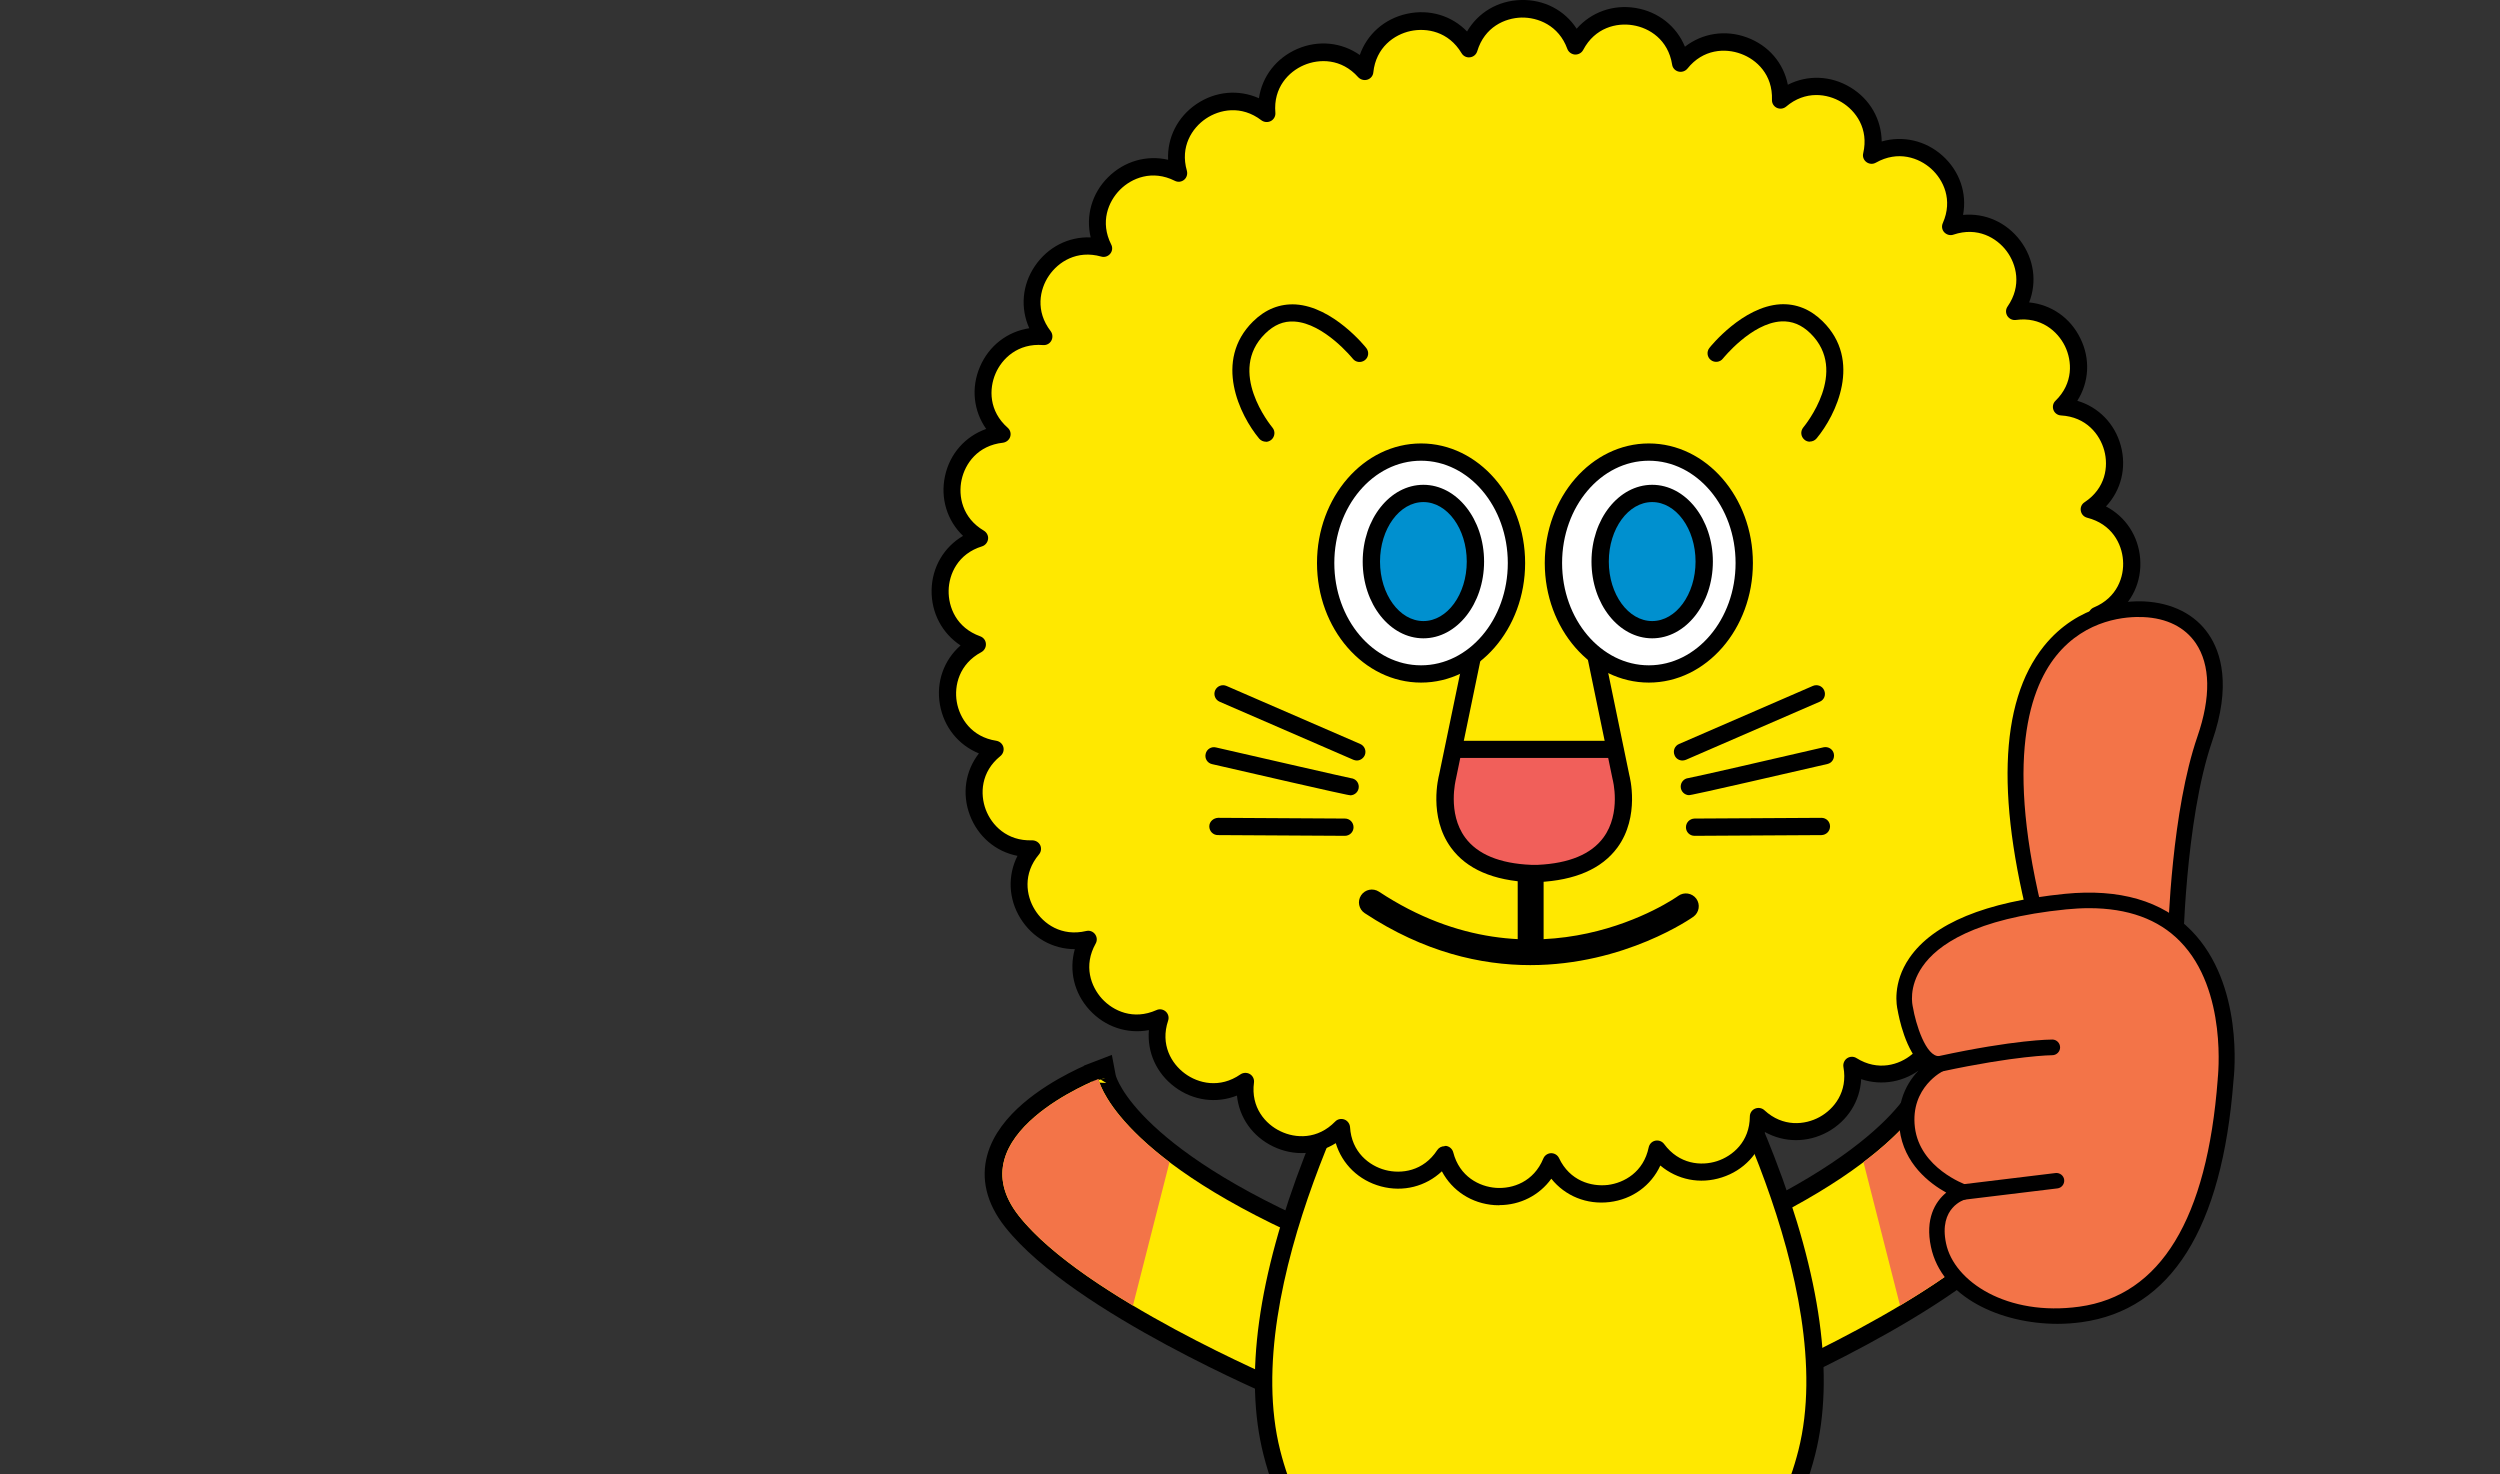 <svg width="424" height="250" viewBox="0 0 424 250" fill="none" xmlns="http://www.w3.org/2000/svg">
<rect x="0" y="0" width="424" height="250" fill="#333333" stroke="none"/>
<g clip-path="url(#clip0_4758_35677)">
<path d="M291.5 210.188V210.306L291.519 210.423L295.349 234.558L295.65 236.449L297.414 235.705L296.831 234.323C297.414 235.705 297.414 235.705 297.415 235.705L297.416 235.704L297.421 235.702L297.441 235.694L297.516 235.662C297.582 235.634 297.68 235.592 297.807 235.537C298.061 235.428 298.434 235.266 298.911 235.056C299.866 234.635 301.24 234.019 302.921 233.237C306.283 231.675 310.882 229.445 315.827 226.78C320.768 224.116 326.075 221.006 330.845 217.68C335.598 214.366 339.898 210.783 342.761 207.157C345.739 203.385 346.422 199.726 345.531 196.38C344.667 193.135 342.384 190.421 339.915 188.293C337.426 186.149 334.606 184.48 332.434 183.354C331.343 182.788 330.403 182.353 329.733 182.058C329.398 181.911 329.13 181.798 328.943 181.721C328.85 181.683 328.777 181.654 328.726 181.633L328.667 181.61L328.65 181.603L328.645 181.601L328.643 181.601C328.642 181.601 328.642 181.6 328.102 183L328.642 181.6L326.964 180.953L326.631 182.706C326.63 182.714 326.625 182.732 326.618 182.76C326.602 182.82 326.571 182.927 326.519 183.079C326.414 183.381 326.222 183.863 325.888 184.502C325.222 185.78 323.983 187.698 321.728 190.09C317.213 194.878 308.619 201.567 292.39 208.792L291.5 209.188V210.162V210.188ZM326.632 182.703C326.633 182.701 326.633 182.701 326.632 182.704L326.632 182.703Z" fill="#FFE800" stroke="black" stroke-width="3"/>
<path d="M322.245 221.421L316.046 197.102C327.001 188.811 328.102 183 328.102 183C328.102 183 352.497 192.403 341.584 206.227C337.422 211.499 329.926 216.836 322.245 221.421Z" fill="#F37448"/>
<g clip-path="url(#clip1_4758_35677)">
<path d="M222.894 210.188V210.306L222.875 210.423L219.044 234.558L218.744 236.449L216.98 235.705L217.563 234.323C216.98 235.705 216.98 235.705 216.979 235.705L216.978 235.704L216.972 235.702L216.953 235.694L216.877 235.662C216.811 235.634 216.714 235.592 216.587 235.537C216.332 235.428 215.96 235.266 215.482 235.056C214.528 234.635 213.154 234.019 211.472 233.237C208.111 231.675 203.512 229.445 198.567 226.78C193.625 224.116 188.319 221.006 183.549 217.68C178.796 214.366 174.495 210.783 171.633 207.157C168.655 203.385 167.972 199.726 168.863 196.38C169.727 193.135 172.009 190.421 174.479 188.293C176.968 186.149 179.788 184.48 181.96 183.354C183.051 182.788 183.99 182.353 184.66 182.058C184.995 181.911 185.264 181.798 185.45 181.721C185.544 181.683 185.617 181.654 185.668 181.633L185.727 181.61L185.744 181.603L185.749 181.601L185.751 181.601C185.751 181.601 185.752 181.6 186.291 183L185.752 181.6L187.43 180.953L187.762 182.706C187.764 182.714 187.768 182.732 187.776 182.76C187.792 182.82 187.823 182.927 187.875 183.079C187.98 183.381 188.172 183.863 188.505 184.502C189.172 185.78 190.41 187.698 192.666 190.09C197.181 194.878 205.774 201.567 222.004 208.792L222.894 209.188V210.162V210.188ZM187.762 182.703C187.761 182.701 187.761 182.701 187.762 182.704L187.762 182.703Z" fill="#FFE800" stroke="black" stroke-width="3"/>
<path d="M192.149 221.421L198.348 197.102C187.393 188.811 186.291 183 186.291 183C186.291 183 161.897 192.403 172.81 206.227C176.972 211.499 184.467 216.836 192.149 221.421Z" fill="#F37448"/>
<path d="M346.042 281.567C345.869 281.567 345.672 281.542 345.499 281.469L319.433 271.034C319.235 270.96 319.063 270.837 318.915 270.689L298.995 249.82C298.427 249.229 298.452 248.318 299.044 247.752C299.636 247.186 300.55 247.211 301.117 247.802L320.815 268.45L346.585 278.761C347.326 279.057 347.696 279.918 347.4 280.656C347.178 281.222 346.61 281.567 346.042 281.567Z" fill="black"/>
<path d="M286.727 170.008C286.727 170.008 314.225 215.438 306.424 246.349C298.624 277.26 269.67 278.269 269.67 278.269H252.416C252.416 278.269 223.462 277.235 215.662 246.349C207.862 215.438 235.359 170.008 235.359 170.008H286.677H286.727Z" fill="#FFE800"/>
<path d="M252.441 279.721C252.095 279.721 222.252 278.293 214.279 246.694C210.972 233.576 213.317 216.546 221.265 196.046C227.14 180.886 234.076 169.343 234.15 169.245C234.421 168.802 234.89 168.531 235.409 168.531H286.727C287.245 168.531 287.714 168.802 287.986 169.245C288.06 169.368 294.996 180.886 300.871 196.046C308.819 216.546 311.164 233.576 307.856 246.694C299.883 278.293 270.04 279.721 269.744 279.721H252.441ZM236.248 171.46C232.866 177.317 210.083 218.096 217.118 245.98C220.253 258.359 227.164 267.317 237.655 272.584C245.48 276.521 252.416 276.792 252.49 276.792H269.67C269.67 276.792 276.73 276.472 284.579 272.51C295.02 267.243 301.883 258.31 305.017 245.955C312.052 218.072 289.294 177.293 285.887 171.435H236.248V171.46Z" fill="black"/>
<path d="M327.973 169.196C331.306 177.711 321.827 185.537 314.052 180.689C315.706 189.671 304.919 195.578 298.205 189.352C298.131 198.482 286.406 202.247 281 194.864C279.198 203.822 266.98 205.299 263.055 197.03C259.574 205.496 247.306 204.635 245.036 195.775C240.025 203.429 228.127 200.279 227.559 191.148C221.166 197.694 210.108 192.379 211.293 183.297C203.789 188.539 193.915 181.206 196.803 172.518C188.435 176.234 180.141 167.178 184.609 159.204C175.674 161.271 169.256 150.812 175.18 143.847C166.022 144.192 161.703 132.723 168.836 126.964C159.777 125.586 157.704 113.478 165.8 109.196C157.161 106.144 157.432 93.863 166.195 91.181C158.296 86.554 160.888 74.544 169.996 73.56C163.11 67.506 167.948 56.234 177.081 56.972C171.477 49.737 178.364 39.573 187.176 42.034C183.054 33.863 191.743 25.176 199.938 29.261C197.42 20.475 207.615 13.585 214.896 19.122C214.107 10.016 225.412 5.168 231.509 11.985C232.471 2.904 244.468 0.27 249.158 8.121C251.824 -0.616 264.116 -0.936 267.226 7.653C271.497 -0.443 283.641 1.575 285.048 10.607C290.775 3.47 302.327 7.727 302.006 16.882C308.992 10.951 319.507 17.325 317.458 26.234C325.431 21.73 334.564 29.975 330.862 38.318C339.55 35.414 346.955 45.209 341.722 52.715C350.806 51.484 356.212 62.51 349.646 68.909C358.804 69.425 362.013 81.263 354.361 86.308C363.247 88.548 364.16 100.779 355.694 104.274C363.987 108.137 362.556 120.32 353.571 122.165C361.001 127.53 357.273 139.22 348.091 139.343C354.361 146.013 348.486 156.792 339.452 155.168C344.339 162.895 336.514 172.37 327.973 169.097V169.196Z" fill="#FFE800"/>
<path d="M254.292 204.413C254.021 204.413 253.749 204.413 253.477 204.389C249.577 204.118 246.294 201.952 244.542 198.654C241.827 201.214 238.001 202.223 234.224 201.214C230.447 200.205 227.633 197.449 226.547 193.88C223.388 195.874 219.463 196.144 215.933 194.446C212.403 192.748 210.157 189.499 209.787 185.808C206.307 187.186 202.382 186.694 199.247 184.356C196.112 182.018 194.532 178.425 194.853 174.709C191.175 175.398 187.423 174.167 184.782 171.288C182.141 168.408 181.277 164.569 182.289 160.976C178.562 160.976 175.106 159.056 173.057 155.734C171.008 152.412 170.885 148.474 172.564 145.152C168.886 144.438 165.874 141.903 164.492 138.261C163.11 134.618 163.727 130.73 166.022 127.777C162.567 126.374 160.074 123.322 159.407 119.483C158.741 115.644 160.098 111.928 162.912 109.467C159.802 107.424 157.926 103.954 158 100.065C158.074 96.177 160.098 92.781 163.332 90.886C160.641 88.302 159.456 84.536 160.271 80.746C161.086 76.932 163.727 74.003 167.257 72.748C165.109 69.696 164.665 65.783 166.195 62.215C167.726 58.622 170.86 56.234 174.563 55.668C173.033 52.272 173.329 48.334 175.526 45.111C177.723 41.887 181.228 40.115 184.98 40.262C184.116 36.645 185.152 32.83 187.917 30.074C190.682 27.317 194.483 26.259 198.111 27.096C197.939 23.38 199.691 19.836 202.925 17.645C206.158 15.455 210.083 15.135 213.514 16.661C214.057 12.97 216.452 9.844 220.031 8.294C223.635 6.743 227.559 7.186 230.62 9.327C231.854 5.808 234.792 3.175 238.618 2.338C242.444 1.501 246.22 2.658 248.812 5.34C250.664 2.141 254.045 0.098 257.97 -0C261.895 -0.099 265.375 1.747 267.399 4.873C269.868 2.067 273.57 0.714 277.421 1.353C281.272 1.993 284.357 4.479 285.764 7.924C288.701 5.636 292.602 4.996 296.279 6.349C299.957 7.703 302.5 10.705 303.216 14.372C306.548 12.674 310.497 12.797 313.83 14.815C317.187 16.833 319.087 20.279 319.137 23.995C322.716 22.961 326.591 23.823 329.479 26.431C332.367 29.04 333.626 32.781 332.935 36.448C336.662 36.103 340.266 37.678 342.636 40.804C344.981 43.929 345.499 47.818 344.142 51.288C347.869 51.657 351.127 53.872 352.83 57.391C354.558 60.886 354.311 64.823 352.312 67.974C355.891 69.032 358.68 71.837 359.692 75.603C360.704 79.368 359.717 83.183 357.175 85.89C360.482 87.613 362.679 90.886 362.975 94.774C363.272 98.663 361.568 102.231 358.532 104.397C361.47 106.71 363 110.328 362.531 114.216C362.062 118.08 359.742 121.255 356.36 122.83C358.804 125.66 359.618 129.499 358.434 133.216C357.249 136.932 354.361 139.614 350.732 140.525C352.583 143.749 352.657 147.686 350.782 151.132C348.906 154.553 345.573 156.645 341.821 156.842C343.031 160.361 342.364 164.249 339.871 167.252C337.378 170.254 333.7 171.682 329.998 171.165C330.516 174.856 329.109 178.523 326.098 181.033C323.086 183.519 319.186 184.208 315.656 183.027C315.459 186.743 313.385 190.09 309.954 191.985C306.523 193.855 302.574 193.806 299.316 191.985C298.427 195.603 295.736 198.507 292.034 199.688C288.307 200.894 284.456 200.082 281.592 197.67C280.037 201.066 276.853 203.404 272.978 203.872C269.102 204.339 265.449 202.838 263.104 199.91C261.08 202.715 257.847 204.389 254.267 204.389L254.292 204.413ZM245.036 194.348C245.036 194.348 245.184 194.348 245.282 194.348C245.85 194.446 246.319 194.865 246.467 195.431C247.529 199.565 250.91 201.263 253.724 201.46C256.538 201.657 260.117 200.451 261.747 196.489C261.969 195.947 262.487 195.603 263.055 195.578C263.647 195.578 264.166 195.898 264.412 196.415C266.239 200.279 269.868 201.288 272.682 200.968C275.471 200.623 278.754 198.778 279.618 194.594C279.741 194.028 280.161 193.585 280.729 193.462C281.296 193.339 281.889 193.56 282.234 194.028C284.777 197.473 288.529 197.793 291.195 196.932C293.86 196.07 296.748 193.634 296.773 189.352C296.773 188.786 297.119 188.244 297.662 188.023C298.205 187.801 298.822 187.9 299.241 188.294C302.376 191.198 306.128 190.804 308.597 189.45C311.065 188.097 313.41 185.168 312.645 180.96C312.546 180.394 312.793 179.803 313.262 179.483C313.731 179.163 314.373 179.138 314.866 179.458C318.495 181.723 322.123 180.615 324.271 178.819C326.443 177.022 328.196 173.7 326.641 169.713C326.418 169.171 326.567 168.556 326.962 168.162C327.381 167.744 327.998 167.621 328.517 167.842C332.515 169.393 335.848 167.621 337.65 165.455C339.452 163.289 340.538 159.696 338.242 156.079C337.921 155.586 337.946 154.971 338.242 154.479C338.563 154.011 339.155 153.765 339.723 153.864C343.944 154.627 346.881 152.264 348.214 149.803C349.547 147.342 349.942 143.601 347.005 140.476C346.61 140.057 346.511 139.442 346.733 138.901C346.956 138.359 347.474 138.015 348.066 138.015C352.361 137.965 354.78 135.086 355.644 132.403C356.483 129.721 356.163 125.98 352.707 123.47C352.238 123.125 352.016 122.535 352.139 121.969C352.263 121.403 352.707 120.96 353.275 120.837C357.471 119.975 359.322 116.702 359.643 113.896C359.964 111.116 358.927 107.498 355.052 105.677C354.533 105.431 354.188 104.889 354.213 104.323C354.213 103.757 354.583 103.24 355.126 103.019C359.075 101.37 360.285 97.801 360.063 95.02C359.865 92.215 358.162 88.868 353.99 87.809C353.423 87.662 353.003 87.219 352.904 86.628C352.806 86.038 353.052 85.496 353.546 85.176C357.125 82.814 357.619 79.097 356.878 76.39C356.138 73.683 353.842 70.705 349.547 70.459C348.98 70.435 348.461 70.066 348.264 69.524C348.066 68.983 348.19 68.367 348.609 67.974C351.67 64.996 351.448 61.23 350.214 58.696C348.98 56.185 346.141 53.675 341.895 54.266C341.303 54.34 340.76 54.069 340.439 53.577C340.143 53.084 340.143 52.469 340.488 51.977C342.932 48.458 341.994 44.815 340.316 42.576C338.637 40.336 335.379 38.417 331.306 39.795C330.763 39.992 330.146 39.819 329.751 39.401C329.356 38.983 329.257 38.367 329.504 37.826C331.232 33.913 329.627 30.517 327.529 28.622C325.456 26.751 321.901 25.471 318.149 27.588C317.631 27.883 317.014 27.834 316.545 27.49C316.076 27.145 315.854 26.554 316.002 25.988C316.965 21.829 314.743 18.777 312.324 17.326C309.93 15.873 306.178 15.307 302.919 18.088C302.475 18.458 301.858 18.531 301.34 18.285C300.821 18.039 300.5 17.498 300.525 16.932C300.673 12.65 297.909 10.09 295.267 9.13C292.626 8.146 288.85 8.294 286.184 11.64C285.813 12.084 285.221 12.28 284.653 12.133C284.086 11.985 283.666 11.518 283.592 10.951C282.925 6.718 279.716 4.725 276.952 4.282C274.187 3.814 270.509 4.676 268.51 8.466C268.238 8.983 267.695 9.278 267.103 9.253C266.535 9.204 266.017 8.835 265.819 8.294C264.363 4.282 260.809 2.928 258.044 2.978C255.23 3.052 251.774 4.577 250.54 8.687C250.367 9.253 249.898 9.647 249.306 9.721C248.738 9.795 248.17 9.524 247.874 9.007C245.677 5.34 241.975 4.676 239.21 5.266C236.47 5.857 233.36 8.023 232.916 12.28C232.866 12.846 232.471 13.339 231.904 13.511C231.361 13.683 230.744 13.511 230.349 13.092C227.51 9.893 223.733 9.942 221.142 11.05C218.55 12.157 215.933 14.864 216.303 19.122C216.353 19.688 216.057 20.254 215.538 20.525C215.02 20.796 214.403 20.746 213.934 20.402C210.527 17.793 206.825 18.556 204.505 20.131C202.184 21.706 200.111 24.856 201.296 28.966C201.444 29.532 201.271 30.123 200.827 30.492C200.382 30.861 199.765 30.935 199.247 30.664C195.421 28.745 191.916 30.197 189.941 32.19C187.966 34.184 186.535 37.654 188.46 41.468C188.732 41.985 188.658 42.6 188.287 43.043C187.917 43.486 187.325 43.683 186.757 43.511C182.635 42.354 179.475 44.422 177.895 46.76C176.316 49.073 175.575 52.764 178.192 56.161C178.537 56.628 178.586 57.243 178.315 57.76C178.043 58.277 177.5 58.572 176.908 58.523C172.638 58.179 169.922 60.812 168.836 63.371C167.726 65.956 167.701 69.721 170.91 72.551C171.354 72.945 171.502 73.535 171.329 74.077C171.157 74.618 170.663 75.012 170.095 75.086C165.825 75.554 163.677 78.63 163.085 81.386C162.493 84.118 163.184 87.834 166.862 90C167.355 90.295 167.651 90.861 167.577 91.427C167.503 91.993 167.108 92.486 166.565 92.658C162.468 93.913 160.937 97.358 160.888 100.164C160.839 102.969 162.196 106.464 166.244 107.916C166.788 108.113 167.182 108.605 167.207 109.196C167.257 109.762 166.936 110.328 166.442 110.599C162.665 112.617 161.801 116.284 162.27 119.04C162.739 121.796 164.763 124.996 168.984 125.636C169.552 125.734 170.021 126.152 170.169 126.694C170.317 127.26 170.12 127.851 169.676 128.22C166.343 130.902 166.195 134.668 167.182 137.301C168.17 139.934 170.762 142.666 175.032 142.518C175.624 142.518 176.143 142.814 176.414 143.33C176.661 143.847 176.587 144.463 176.217 144.906C173.452 148.179 174.02 151.895 175.501 154.282C176.957 156.669 180.018 158.884 184.214 157.9C184.782 157.752 185.375 157.974 185.72 158.441C186.066 158.909 186.115 159.524 185.819 160.041C183.721 163.782 185.004 167.301 186.905 169.393C188.806 171.46 192.212 173.06 196.137 171.312C196.655 171.066 197.272 171.165 197.717 171.559C198.136 171.952 198.309 172.543 198.111 173.109C196.754 177.17 198.679 180.394 200.95 182.067C203.196 183.741 206.874 184.651 210.379 182.215C210.848 181.895 211.49 181.87 211.984 182.166C212.477 182.461 212.749 183.027 212.675 183.593C212.107 187.826 214.625 190.656 217.167 191.862C219.71 193.093 223.462 193.289 226.449 190.213C226.844 189.795 227.461 189.672 228.004 189.869C228.547 190.065 228.917 190.582 228.966 191.148C229.213 195.406 232.225 197.719 234.94 198.433C237.655 199.147 241.407 198.654 243.752 195.061C244.024 194.643 244.493 194.397 244.986 194.397L245.036 194.348Z" fill="black"/>
<path d="M259.55 163.683C251.157 163.683 241.506 161.493 231.459 154.873C230.447 154.208 230.176 152.855 230.842 151.846C231.509 150.837 232.866 150.566 233.878 151.231C260.71 168.95 284.406 152.117 284.629 151.944C285.616 151.231 286.974 151.452 287.689 152.412C288.405 153.396 288.183 154.75 287.22 155.464C287.048 155.587 275.644 163.683 259.525 163.683H259.55Z" fill="black"/>
<path d="M259.599 162.797C258.39 162.797 257.402 161.812 257.402 160.606V148.474C257.402 147.268 258.39 146.283 259.599 146.283C260.809 146.283 261.796 147.268 261.796 148.474V160.606C261.796 161.812 260.809 162.797 259.599 162.797Z" fill="black"/>
<path d="M273.866 127.137L246.541 127.038C246.541 127.038 239.778 146.037 256.686 147.735C273.595 149.433 274.483 139.934 274.483 139.934C274.483 139.934 275.471 131.763 273.866 127.161V127.137Z" fill="#F15F5A"/>
<path d="M259.599 149.63C253.255 149.359 248.738 147.391 246.097 143.773C242.222 138.482 243.999 131.689 244.073 131.394L248.442 110.327C248.615 109.54 249.38 109.023 250.17 109.195C250.96 109.368 251.478 110.13 251.305 110.918L246.936 132.058C246.912 132.206 245.43 137.891 248.491 142.05C250.565 144.88 254.341 146.455 259.673 146.677H260.833C266.091 146.431 269.868 144.88 271.941 142.05C275.002 137.891 273.521 132.206 273.496 132.157L269.102 110.918C268.93 110.13 269.448 109.368 270.238 109.195C271.028 109.023 271.793 109.54 271.966 110.327L276.335 131.468C276.384 131.665 278.186 138.457 274.311 143.748C271.669 147.341 267.152 149.31 260.883 149.605H259.574L259.599 149.63Z" fill="black"/>
<path d="M279.741 114.462C288.684 114.462 295.934 106.099 295.934 95.783C295.934 85.466 288.684 77.103 279.741 77.103C270.798 77.103 263.548 85.466 263.548 95.783C263.548 106.099 270.798 114.462 279.741 114.462Z" fill="white"/>
<path d="M279.642 115.767C269.917 115.767 261.993 106.661 261.993 95.488C261.993 84.315 269.917 75.209 279.642 75.209C289.368 75.209 297.291 84.315 297.291 95.488C297.291 106.661 289.368 115.767 279.642 115.767ZM279.642 78.138C271.521 78.138 264.931 85.915 264.931 95.488C264.931 105.061 271.546 112.838 279.642 112.838C287.739 112.838 294.354 105.061 294.354 95.488C294.354 85.915 287.763 78.138 279.642 78.138Z" fill="black"/>
<path d="M241.086 114.462C250.029 114.462 257.279 106.099 257.279 95.783C257.279 85.466 250.029 77.103 241.086 77.103C232.143 77.103 224.893 85.466 224.893 95.783C224.893 106.099 232.143 114.462 241.086 114.462Z" fill="white"/>
<path d="M241.012 115.767C231.287 115.767 223.363 106.661 223.363 95.488C223.363 84.315 231.287 75.209 241.012 75.209C250.738 75.209 258.661 84.315 258.661 95.488C258.661 106.661 250.738 115.767 241.012 115.767ZM241.012 78.138C232.891 78.138 226.3 85.915 226.3 95.488C226.3 105.061 232.891 112.838 241.012 112.838C249.133 112.838 255.724 105.061 255.724 95.488C255.724 85.915 249.108 78.138 241.012 78.138Z" fill="black"/>
<path d="M273.842 128.54H246.961C246.146 128.54 245.505 127.875 245.505 127.088C245.505 126.3 246.171 125.636 246.961 125.636H273.842C274.656 125.636 275.298 126.3 275.298 127.088C275.298 127.875 274.632 128.54 273.842 128.54Z" fill="black"/>
<path d="M230.126 128.982C229.929 128.982 229.732 128.933 229.534 128.859L206.85 119.015C206.109 118.695 205.763 117.834 206.084 117.095C206.405 116.357 207.269 116.013 208.01 116.333L230.694 126.177C231.435 126.497 231.78 127.358 231.459 128.096C231.213 128.638 230.669 128.982 230.126 128.982Z" fill="black"/>
<path d="M228.966 134.864C228.744 134.864 228.423 134.864 205.566 129.597C204.776 129.425 204.282 128.637 204.48 127.85C204.653 127.062 205.443 126.57 206.232 126.767C214.921 128.76 228.102 131.788 229.139 131.984C229.88 132.058 230.447 132.674 230.447 133.436C230.447 134.249 229.781 134.888 228.991 134.888L228.966 134.864Z" fill="black"/>
<path d="M228.078 141.755L206.553 141.632C205.739 141.632 205.097 140.967 205.097 140.155C205.097 139.343 205.788 138.752 206.578 138.703L228.102 138.826C228.917 138.826 229.559 139.491 229.559 140.303C229.559 141.115 228.892 141.755 228.102 141.755H228.078Z" fill="black"/>
<path d="M285.344 128.983C284.777 128.983 284.234 128.663 284.011 128.097C283.691 127.359 284.011 126.497 284.777 126.177L307.461 116.333C308.202 116.013 309.066 116.333 309.387 117.096C309.707 117.859 309.387 118.696 308.621 119.016L285.937 128.86C285.739 128.934 285.542 128.983 285.344 128.983Z" fill="black"/>
<path d="M286.505 134.865C285.69 134.865 285.048 134.201 285.048 133.413C285.048 132.65 285.616 132.035 286.356 131.961C287.393 131.789 300.574 128.762 309.263 126.744C310.053 126.571 310.843 127.039 311.016 127.826C311.188 128.614 310.719 129.402 309.93 129.574C287.097 134.84 286.751 134.84 286.529 134.84L286.505 134.865Z" fill="black"/>
<path d="M287.393 141.756C286.579 141.756 285.937 141.116 285.937 140.304C285.937 139.492 286.579 138.852 287.393 138.827L308.918 138.704C309.732 138.704 310.374 139.344 310.374 140.156C310.374 140.968 309.732 141.608 308.918 141.633L287.393 141.756Z" fill="black"/>
<path d="M306.967 74.913C306.647 74.913 306.301 74.815 306.03 74.569C305.412 74.052 305.314 73.142 305.832 72.502C306.153 72.108 313.607 63.002 307.066 56.554C305.561 55.078 303.931 54.413 302.08 54.512C297.02 54.807 292.256 60.763 292.207 60.812C291.713 61.452 290.775 61.55 290.158 61.058C289.516 60.566 289.417 59.63 289.911 59.015C290.133 58.72 295.564 52.001 301.907 51.608C304.573 51.46 307.017 52.42 309.115 54.487C315.878 61.132 311.386 70.41 308.078 74.372C307.782 74.717 307.362 74.889 306.943 74.889L306.967 74.913Z" fill="black"/>
<path d="M214.699 74.913C214.279 74.913 213.86 74.741 213.564 74.397C210.256 70.434 205.763 61.181 212.527 54.511C214.625 52.444 217.069 51.484 219.735 51.632C226.078 52.026 231.509 58.744 231.731 59.04C232.225 59.679 232.126 60.59 231.484 61.082C230.842 61.575 229.929 61.476 229.435 60.836C229.386 60.787 224.573 54.831 219.537 54.536C217.686 54.413 216.081 55.102 214.576 56.579C208.034 63.002 215.489 72.132 215.81 72.526C216.328 73.141 216.229 74.077 215.612 74.593C215.341 74.815 214.995 74.938 214.674 74.938L214.699 74.913Z" fill="black"/>
<path d="M280.21 106.808C285.077 106.808 289.022 101.64 289.022 95.266C289.022 88.891 285.077 83.724 280.21 83.724C275.343 83.724 271.398 88.891 271.398 95.266C271.398 101.64 275.343 106.808 280.21 106.808Z" fill="#0090CF"/>
<path d="M280.21 108.26C274.533 108.26 269.917 102.428 269.917 95.242C269.917 88.055 274.533 82.223 280.21 82.223C285.887 82.223 290.503 88.055 290.503 95.242C290.503 102.428 285.887 108.26 280.21 108.26ZM280.21 85.151C276.162 85.151 272.854 89.68 272.854 95.242C272.854 100.803 276.162 105.332 280.21 105.332C284.258 105.332 287.566 100.803 287.566 95.242C287.566 89.68 284.258 85.151 280.21 85.151Z" fill="black"/>
<path d="M241.407 106.808C246.274 106.808 250.219 101.64 250.219 95.266C250.219 88.891 246.274 83.724 241.407 83.724C236.54 83.724 232.595 88.891 232.595 95.266C232.595 101.64 236.54 106.808 241.407 106.808Z" fill="#0090CF"/>
<path d="M241.407 108.26C235.73 108.26 231.114 102.428 231.114 95.242C231.114 88.055 235.73 82.223 241.407 82.223C247.084 82.223 251.7 88.055 251.7 95.242C251.7 102.428 247.084 108.26 241.407 108.26ZM241.407 85.151C237.359 85.151 234.051 89.68 234.051 95.242C234.051 100.803 237.359 105.332 241.407 105.332C245.455 105.332 248.763 100.803 248.763 95.242C248.763 89.68 245.455 85.151 241.407 85.151Z" fill="black"/>
</g>
<g clip-path="url(#clip2_4758_35677)">
<path d="M340.38 192.329C340.714 192.329 341.047 192.201 341.304 191.946C341.561 191.69 347.518 185.813 346.286 179.425C345.901 177.355 344.925 175.822 343.435 174.851C340.97 173.267 337.966 173.931 337.838 173.957C337.119 174.135 336.682 174.825 336.862 175.541C337.042 176.256 337.735 176.691 338.454 176.512C338.505 176.512 340.534 176.077 342.023 177.048C342.871 177.611 343.435 178.556 343.692 179.885C344.642 184.893 339.507 189.978 339.455 190.029C338.942 190.54 338.916 191.384 339.455 191.895C339.712 192.15 340.046 192.278 340.405 192.278L340.38 192.329Z" fill="black"/>
<path d="M368.908 161.87C368.908 161.87 369.165 139.128 373.916 125.33C378.666 111.531 373.043 103.789 363.567 103.329C354.092 102.869 332.368 109.436 346.44 159.877C346.44 159.877 363.079 165.166 368.908 161.87Z" fill="#F37448"/>
<path d="M346.029 161.154L345.336 160.95L345.156 160.26C338.454 136.215 338.967 119.171 346.645 109.589C352.5 102.307 360.486 101.872 363.644 102C368.395 102.23 372.298 104.198 374.583 107.571C376.663 110.611 378.461 116.258 375.174 125.738C370.552 139.179 370.218 161.64 370.218 161.87V162.636L369.55 163.02C367.933 163.94 365.673 164.272 363.182 164.272C356.172 164.272 347.313 161.538 346.029 161.129V161.154ZM372.683 124.921C374.994 118.226 374.891 112.758 372.401 109.078C370.552 106.37 367.496 104.836 363.516 104.658C360.768 104.53 353.809 104.913 348.725 111.225C343.872 117.281 339.738 130.44 347.518 158.855C352.243 160.286 362.977 162.841 367.599 161.052C367.701 156.785 368.369 137.442 372.683 124.921Z" fill="black"/>
<path d="M376.817 183.283C376.817 183.283 381.003 149.886 349.675 153.029C318.322 156.172 322.482 171.171 322.482 171.171C322.482 171.171 324.1 180.932 328.388 180.549C328.388 180.549 321.84 183.616 322.816 191.486C323.791 199.33 332.317 202.269 332.317 202.269C332.317 202.269 326.539 203.879 328.105 211.315C329.672 218.725 339.738 224.755 352.192 223.043C364.646 221.331 374.686 211.008 376.817 183.283Z" fill="#F37448"/>
<path d="M327.489 211.467C326.488 206.766 328.157 203.853 330.083 202.268C327.232 200.684 322.893 197.362 322.174 191.536C321.532 186.4 323.868 182.823 326.179 180.804C323.175 178.428 322.02 172.372 321.84 171.324C321.686 170.685 320.89 166.75 323.843 162.457C327.874 156.606 336.733 152.952 350.189 151.597C359.459 150.677 366.7 152.773 371.656 157.832C380.592 166.955 378.923 182.286 378.795 183.308C376.869 208.375 368.215 222.148 353.039 224.243C351.704 224.422 350.343 224.525 348.982 224.525C339.327 224.525 329.287 220.027 327.489 211.467ZM350.446 154.229C334.782 155.788 328.542 160.336 326.077 163.888C323.586 167.44 324.382 170.583 324.408 170.711C324.408 170.762 324.408 170.813 324.433 170.839C324.87 173.522 326.616 179.296 328.927 179.118C329.569 179.066 330.16 179.475 330.314 180.089C330.468 180.702 330.185 181.341 329.595 181.622C329.543 181.647 323.945 184.381 324.767 191.204C325.615 198.129 333.318 200.888 333.395 200.914C333.934 201.093 334.294 201.629 334.294 202.192C334.294 202.754 333.883 203.265 333.318 203.418C333.138 203.469 328.747 204.772 330.057 210.905C331.418 217.37 340.431 223.298 352.654 221.612C366.418 219.721 374.327 206.766 376.124 183.053V183.002C376.124 182.848 377.896 167.951 369.73 159.646C366.058 155.89 360.871 154.025 354.297 154.025C353.065 154.025 351.781 154.102 350.446 154.229Z" fill="black"/>
<path d="M329.055 181.749C329.055 181.749 329.235 181.749 329.338 181.724C341.946 179.015 347.98 178.964 348.057 178.964C348.776 178.964 349.393 178.376 349.393 177.635C349.393 176.92 348.802 176.307 348.083 176.307C347.826 176.307 341.766 176.307 328.799 179.117C328.08 179.271 327.617 179.961 327.797 180.676C327.926 181.289 328.49 181.724 329.081 181.724L329.055 181.749Z" fill="black"/>
<path d="M332.984 203.47C332.984 203.47 333.087 203.47 333.138 203.47L348.931 201.553C349.65 201.477 350.163 200.812 350.086 200.097C350.009 199.381 349.341 198.87 348.622 198.947L332.83 200.864C332.111 200.94 331.598 201.605 331.675 202.32C331.752 202.984 332.317 203.47 332.984 203.47Z" fill="black"/>
</g>
</g>
<defs>
<clipPath id="clip0_4758_35677">
<rect width="424" height="250" fill="white"/>
</clipPath>
<clipPath id="clip1_4758_35677">
<rect width="205" height="330" fill="white" transform="translate(158)"/>
</clipPath>
<clipPath id="clip2_4758_35677">
<rect width="88" height="126" fill="white" transform="translate(291 102)"/>
</clipPath>
</defs>
</svg>
